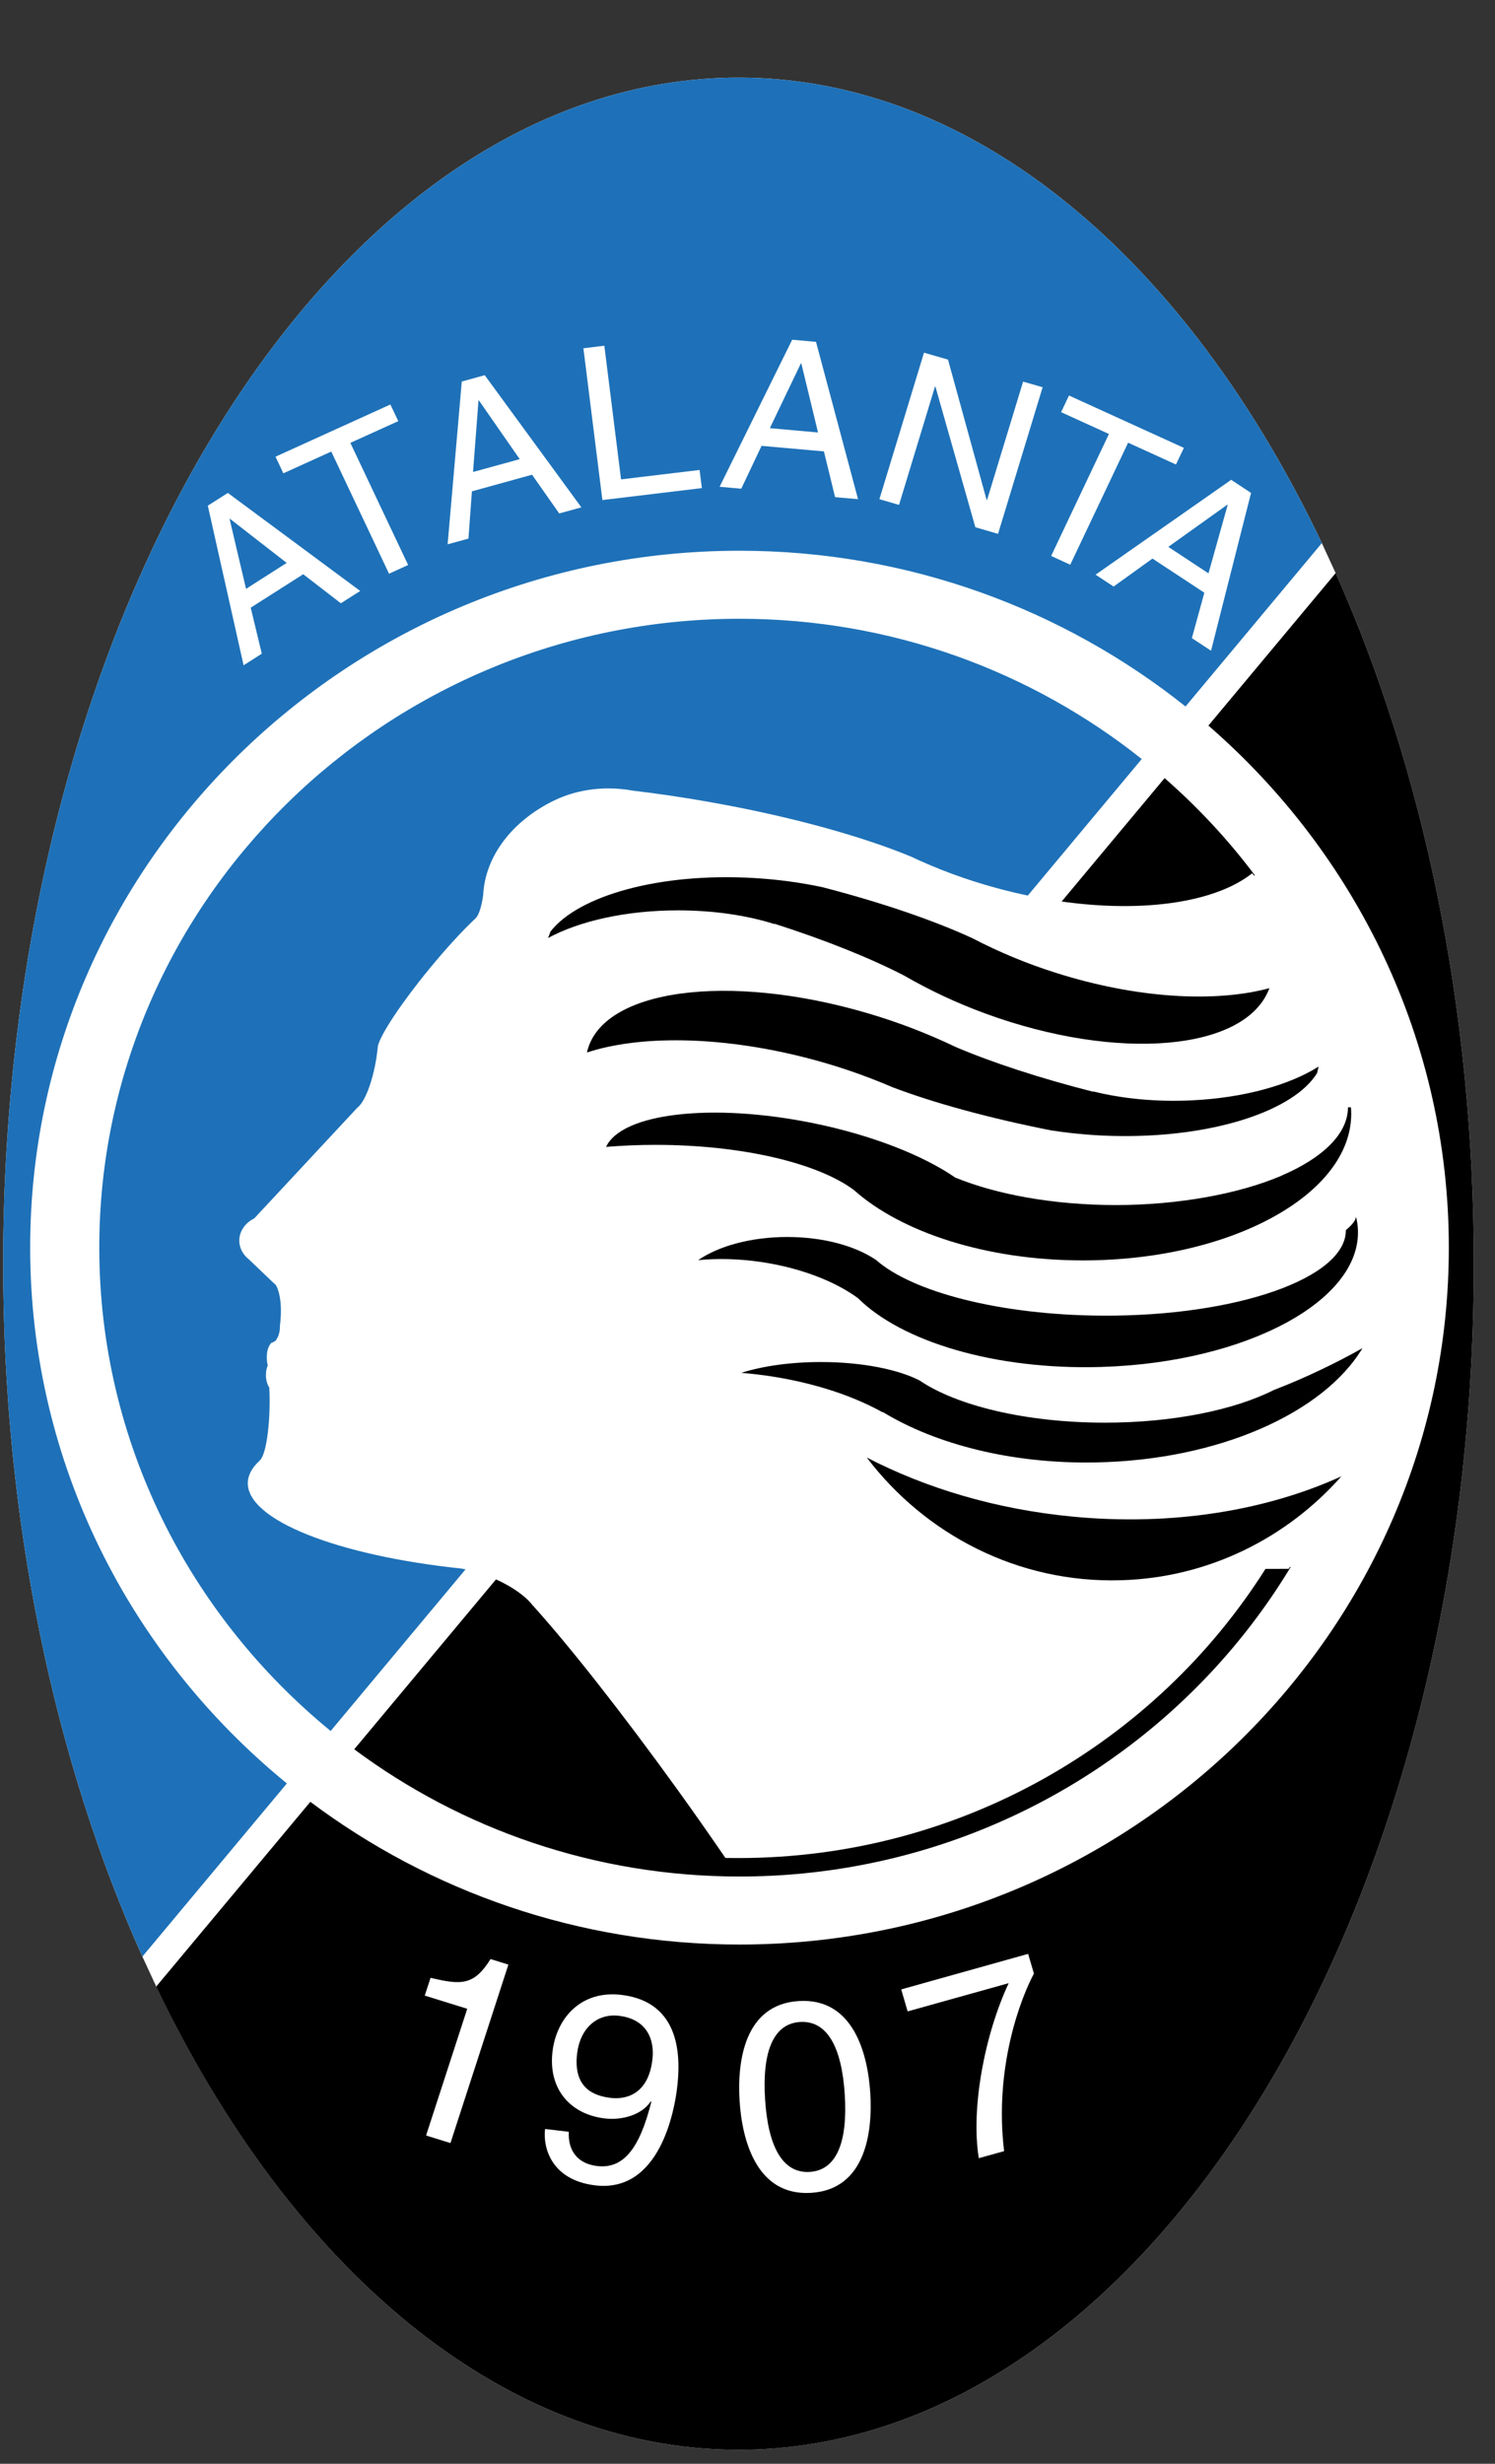 <svg width="17" height="28" viewBox="0 0 17 28" fill="none" xmlns="http://www.w3.org/2000/svg">
<rect x="0" y="0" width="17" height="28" fill="#333333" stroke="none"/>
<g clip-path="url(#clip0_482_28550)">
<path fill-rule="evenodd" clip-rule="evenodd" d="M1.777 22.577C3.308 25.775 5.708 27.841 8.398 27.841C13.003 27.841 16.759 21.786 16.759 14.362C16.759 11.438 16.176 8.726 15.188 6.513L15.031 6.172C13.501 2.959 11.095 0.882 8.398 0.882C3.792 0.882 0.036 6.937 0.036 14.361C0.036 17.297 0.624 20.019 1.619 22.236L1.777 22.577Z" fill="white"/>
<path fill-rule="evenodd" clip-rule="evenodd" d="M15.188 6.513C16.176 8.726 16.759 11.437 16.759 14.362C16.759 21.786 13.003 27.841 8.398 27.841C5.708 27.841 3.308 25.775 1.776 22.577L3.529 20.477C4.886 21.494 6.578 22.099 8.409 22.099C12.852 22.099 16.475 18.541 16.475 14.179C16.475 11.821 15.416 9.699 13.741 8.246L15.188 6.513H15.188ZM4.028 19.88L13.243 8.843C14.742 10.153 15.689 12.061 15.689 14.179C15.689 18.116 12.419 21.326 8.409 21.326C6.767 21.326 5.248 20.787 4.028 19.88Z" fill="black"/>
<path fill-rule="evenodd" clip-rule="evenodd" d="M8.398 0.882C11.095 0.882 13.501 2.959 15.031 6.172L13.481 8.029C12.094 6.924 10.328 6.259 8.409 6.259C3.967 6.259 0.343 9.817 0.343 14.179C0.343 16.623 1.481 18.814 3.262 20.268L1.619 22.236C0.624 20.019 0.036 17.297 0.036 14.362C0.036 6.937 3.792 0.882 8.398 0.882ZM12.983 8.626L3.76 19.672C2.155 18.359 1.129 16.383 1.129 14.179C1.129 10.243 4.399 7.032 8.409 7.032C10.139 7.032 11.731 7.63 12.983 8.626Z" fill="#1E71B8"/>
<path fill-rule="evenodd" clip-rule="evenodd" d="M8.249 21.115C8.072 20.857 7.892 20.6 7.709 20.346C7.072 19.463 6.472 18.703 6.069 18.257V18.251H6.062C5.981 18.139 5.801 18.013 5.574 17.921C5.469 17.878 5.359 17.846 5.247 17.826C3.843 17.679 2.8 17.275 2.818 16.845C2.823 16.745 2.884 16.651 2.994 16.565H2.994C2.979 16.577 2.965 16.588 2.952 16.6V16.598C3.016 16.55 3.066 16.264 3.066 15.92C3.066 15.868 3.065 15.817 3.062 15.768C3.039 15.735 3.024 15.684 3.024 15.627C3.024 15.585 3.032 15.547 3.045 15.516C3.038 15.49 3.034 15.463 3.034 15.435V15.426V15.418C3.034 15.349 3.056 15.29 3.088 15.259C3.104 15.256 3.118 15.249 3.13 15.237C3.132 15.237 3.134 15.236 3.137 15.236H3.137C3.14 15.231 3.142 15.225 3.144 15.22C3.168 15.187 3.183 15.135 3.183 15.078C3.183 15.073 3.183 15.069 3.183 15.064C3.188 15.029 3.191 14.992 3.193 14.953C3.199 14.827 3.184 14.714 3.156 14.646H3.158C3.153 14.636 3.148 14.625 3.142 14.615L3.144 14.612L3.129 14.597C3.127 14.594 3.124 14.591 3.121 14.589L3.103 14.573L2.832 14.314C2.764 14.261 2.721 14.184 2.721 14.099C2.721 13.991 2.79 13.896 2.891 13.847L4.062 12.59C4.146 12.527 4.236 12.301 4.28 12.024C4.287 11.976 4.293 11.929 4.298 11.883C4.333 11.747 4.569 11.391 4.888 11.003C5.077 10.774 5.26 10.575 5.406 10.438H5.406C5.408 10.436 5.41 10.434 5.412 10.432L5.413 10.431H5.413C5.446 10.394 5.477 10.298 5.494 10.175C5.516 9.728 5.825 9.336 6.281 9.107L6.289 9.104L6.294 9.101C6.474 9.012 6.689 8.96 6.919 8.96C7.014 8.96 7.106 8.969 7.194 8.985C7.471 9.018 7.761 9.06 8.059 9.113C8.98 9.275 9.799 9.503 10.359 9.735C10.669 9.881 10.992 10 11.324 10.09C12.556 10.427 13.715 10.34 14.24 9.924L14.261 9.952C14.387 9.846 14.622 10.016 14.77 10.016C14.77 10.035 14.849 10.094 14.849 10.113C15.066 10.21 15.165 10.656 15.224 10.85L15.539 11.626C15.815 12.247 15.736 13.061 15.894 13.701C16.013 14.206 15.914 14.923 15.894 15.447C15.894 15.564 15.835 15.719 15.816 15.835L15.52 16.96C15.5 17.077 15.381 17.271 15.381 17.406C15.342 17.445 15.303 17.542 15.263 17.581V17.62C15.243 17.62 15.184 17.659 15.184 17.697C15.165 17.697 15.125 17.717 15.105 17.717L15.046 17.775L14.691 17.794C14.691 17.803 14.68 17.808 14.665 17.81L14.654 17.829L14.39 17.83C13.144 19.8 10.922 21.116 8.397 21.116C8.348 21.116 8.298 21.116 8.249 21.115L8.249 21.115ZM2.798 6.692L2.611 5.899L2.615 5.896L3.26 6.397L2.798 6.692L2.798 6.692ZM3.448 6.526L3.876 6.856L4.096 6.716L2.591 5.602L2.363 5.747L2.77 7.561L2.977 7.429L2.851 6.906L3.448 6.526ZM3.133 5.19L4.439 4.597L4.529 4.786L3.984 5.033L4.641 6.421L4.424 6.52L3.767 5.132L3.222 5.379L3.133 5.19ZM5.379 5.364L5.441 4.553L5.446 4.551L5.91 5.218L5.379 5.364ZM6.05 5.395L6.359 5.835L6.611 5.766L5.512 4.264L5.251 4.336L5.09 6.186L5.327 6.121L5.366 5.584L6.05 5.395L6.05 5.395ZM7.062 5.448L7.955 5.341L7.981 5.547L6.85 5.683L6.634 3.958L6.872 3.929L7.062 5.448ZM8.754 4.866L9.107 4.13L9.112 4.13L9.302 4.915L8.754 4.866V4.866ZM9.369 5.13L9.496 5.65L9.757 5.673L9.279 3.885L9.008 3.861L8.183 5.532L8.429 5.554L8.66 5.067L9.369 5.13L9.369 5.13ZM11.634 4.337L11.856 4.401L11.349 6.067L11.091 5.992L10.637 4.394L10.632 4.393L10.223 5.738L10 5.673L10.507 4.008L10.78 4.087L11.219 5.681L11.224 5.682L11.634 4.337L11.634 4.337ZM12.156 4.495L13.462 5.09L13.372 5.279L12.828 5.031L12.17 6.418L11.953 6.318L12.61 4.932L12.066 4.684L12.156 4.495V4.495ZM13.285 6.215L13.956 5.736L13.96 5.739L13.742 6.516L13.285 6.215L13.285 6.215ZM13.695 6.736L13.553 7.252L13.771 7.395L14.226 5.602L14 5.453L12.458 6.531L12.663 6.666L13.105 6.348L13.695 6.736H13.695ZM5.122 24.355L4.845 24.269L5.313 22.829L4.83 22.679L4.896 22.477C5.239 22.558 5.388 22.57 5.578 22.264L5.781 22.327L5.122 24.356L5.122 24.355ZM6.945 23.842C6.764 23.82 6.513 23.739 6.563 23.333C6.599 23.051 6.788 22.879 7.039 22.909C7.349 22.946 7.448 23.171 7.418 23.411C7.367 23.828 7.086 23.859 6.945 23.842L6.945 23.842ZM6.876 24.075C7.075 24.099 7.301 24.034 7.4 23.881L7.406 23.888C7.271 24.427 7.084 24.651 6.79 24.616C6.569 24.59 6.457 24.442 6.468 24.227L6.198 24.195C6.173 24.399 6.263 24.775 6.769 24.836C7.51 24.924 7.67 23.965 7.698 23.74C7.741 23.398 7.753 22.753 7.066 22.671C6.612 22.617 6.331 22.927 6.283 23.312C6.231 23.732 6.477 24.027 6.876 24.075V24.075ZM9.606 23.803C9.64 24.335 9.518 24.664 9.207 24.683C8.896 24.701 8.734 24.39 8.7 23.859C8.666 23.327 8.788 22.998 9.099 22.979C9.41 22.961 9.572 23.272 9.606 23.803ZM9.896 23.786C9.868 23.345 9.706 22.703 9.084 22.741C8.461 22.779 8.382 23.435 8.41 23.876C8.438 24.317 8.6 24.959 9.222 24.921C9.845 24.883 9.924 24.227 9.896 23.786ZM10.248 22.609L11.691 22.205L11.757 22.429C11.611 22.7 11.302 23.491 11.418 24.447L11.13 24.527C11.037 23.946 11.203 23.107 11.47 22.538L10.321 22.859L10.248 22.609H10.248Z" fill="white"/>
<path fill-rule="evenodd" clip-rule="evenodd" d="M8.807 10.502C8.495 10.403 8.117 10.346 7.71 10.346C7.118 10.346 6.587 10.468 6.232 10.66C6.241 10.635 6.251 10.61 6.261 10.585C6.582 10.176 7.504 9.917 8.567 9.978C8.843 9.994 9.106 10.03 9.35 10.082C10.03 10.258 10.624 10.462 11.058 10.663C11.362 10.821 11.68 10.953 12.007 11.056C12.93 11.349 13.821 11.396 14.435 11.23C14.434 11.233 14.433 11.235 14.432 11.237C14.163 11.943 12.715 12.07 11.209 11.52C10.886 11.402 10.575 11.257 10.279 11.086C9.899 10.89 9.391 10.685 8.807 10.498V10.502H8.807L8.807 10.502Z" fill="black"/>
<path fill-rule="evenodd" clip-rule="evenodd" d="M12.433 12.404C12.761 12.486 13.149 12.525 13.557 12.505C14.151 12.476 14.666 12.329 14.994 12.121C14.989 12.146 14.983 12.172 14.976 12.197C14.715 12.617 13.828 12.919 12.752 12.911C12.484 12.909 12.215 12.887 11.95 12.846C11.242 12.706 10.615 12.533 10.149 12.356C9.822 12.215 9.484 12.101 9.138 12.014C8.167 11.77 7.266 11.767 6.675 11.961L6.676 11.954C6.841 11.243 8.275 11.046 9.87 11.516C10.213 11.617 10.546 11.745 10.868 11.899C11.279 12.074 11.819 12.252 12.433 12.408L12.433 12.404ZM15.253 16.778C14.634 17.478 13.743 17.931 12.745 17.959C11.577 17.993 10.521 17.44 9.856 16.564C10.527 16.912 11.324 17.152 12.189 17.235C13.331 17.346 14.403 17.166 15.253 16.778V16.778ZM15.493 15.321C15.054 16.055 13.86 16.596 12.453 16.62C11.505 16.637 10.645 16.415 10.042 16.049H10.034C9.664 15.843 9.163 15.685 8.602 15.619C8.544 15.612 8.487 15.607 8.429 15.602C8.67 15.525 8.988 15.479 9.335 15.479C9.799 15.479 10.21 15.562 10.456 15.688C10.878 15.975 11.666 16.168 12.565 16.168C13.342 16.168 14.036 16.023 14.483 15.798C14.666 15.727 14.846 15.65 15.023 15.565C15.183 15.489 15.34 15.408 15.493 15.321L15.493 15.321Z" fill="black"/>
<path fill-rule="evenodd" clip-rule="evenodd" d="M15.421 13.835C15.432 13.879 15.439 13.924 15.441 13.97C15.481 14.783 14.169 15.486 12.521 15.535C11.314 15.571 10.253 15.247 9.755 14.752C9.493 14.561 9.102 14.408 8.654 14.342C8.402 14.305 8.158 14.3 7.939 14.321C8.172 14.161 8.539 14.058 8.952 14.058C9.365 14.058 9.731 14.161 9.963 14.32C10.376 14.683 11.372 14.945 12.532 14.952C14.059 14.961 15.304 14.525 15.304 13.982V13.98C15.36 13.935 15.416 13.872 15.416 13.837L15.421 13.834V13.835Z" fill="black"/>
<path fill-rule="evenodd" clip-rule="evenodd" d="M15.362 12.584C15.364 12.609 15.365 12.633 15.365 12.658C15.365 13.576 13.995 14.324 12.315 14.324C11.215 14.324 10.248 14.004 9.711 13.525C9.305 13.221 8.446 13.011 7.455 13.011C7.261 13.011 7.073 13.019 6.892 13.034C7.067 12.652 8.091 12.529 9.246 12.764C9.919 12.901 10.499 13.132 10.863 13.383C11.337 13.576 11.982 13.695 12.691 13.695C13.4 13.695 14.092 13.567 14.571 13.362H14.574V13.36C15.04 13.16 15.328 12.886 15.328 12.584H15.362L15.362 12.584Z" fill="black"/>
</g>
<defs>
<clipPath id="clip0_482_28550">
<rect width="16.723" height="26.96" fill="white" transform="translate(0.036 0.882)"/>
</clipPath>
</defs>
</svg>
